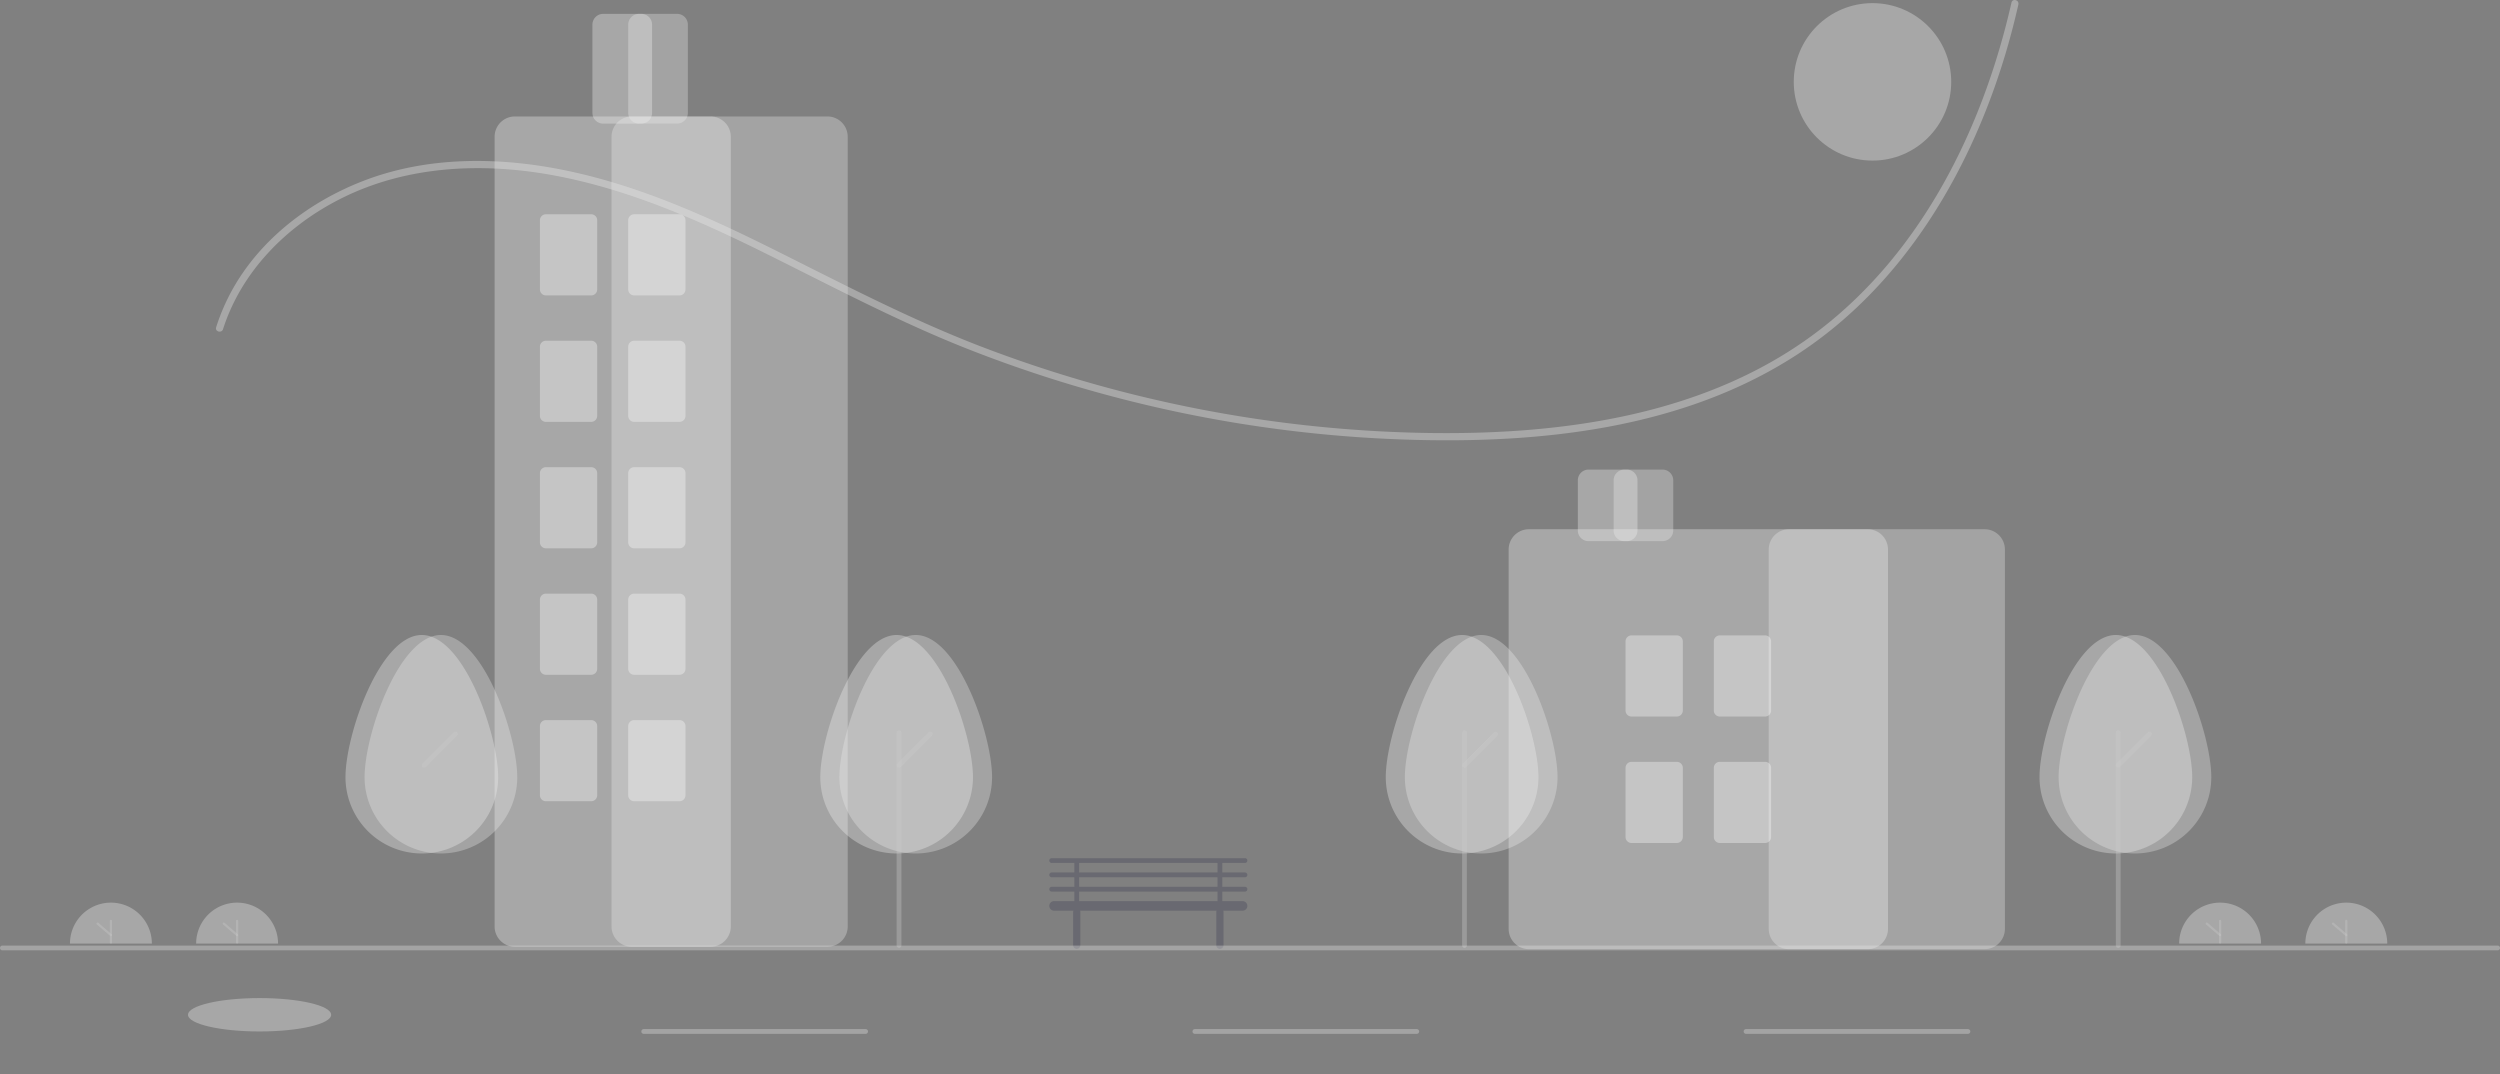 <?xml version="1.0" encoding="UTF-8" standalone="no"?>
<svg
   xmlns:dc="http://purl.org/dc/elements/1.1/"
   xmlns:cc="http://creativecommons.org/ns#"
   xmlns:rdf="http://www.w3.org/1999/02/22-rdf-syntax-ns#"
   xmlns:svg="http://www.w3.org/2000/svg"
   xmlns="http://www.w3.org/2000/svg"
   xmlns:sodipodi="http://sodipodi.sourceforge.net/DTD/sodipodi-0.dtd"
   xmlns:inkscape="http://www.inkscape.org/namespaces/inkscape"
   data-name="Layer 1"
   width="1047.795"
   height="450.309"
   viewBox="0 0 1047.795 450.309"
   version="1.1"
   id="svg336"
   sodipodi:docname="undraw_city_life_gnpr.svg"
   inkscape:version="0.92.3 (2405546, 2018-03-11)">
  <rect x="0" y="0" width="1047.795" height="450.309" fill="#808080" stroke="none"/>
  <defs
     id="defs340" />
  <sodipodi:namedview
     pagecolor="#ffffff"
     bordercolor="#666666"
     borderopacity="1"
     objecttolerance="10"
     gridtolerance="10"
     guidetolerance="10"
     inkscape:pageopacity="0"
     inkscape:pageshadow="2"
     inkscape:window-width="2560"
     inkscape:window-height="1387"
     id="namedview338"
     showgrid="false"
     inkscape:zoom="1.4954721"
     inkscape:cx="494.23166"
     inkscape:cy="180.0291"
     inkscape:window-x="0"
     inkscape:window-y="0"
     inkscape:window-maximized="1"
     inkscape:current-layer="svg336" />
  <path
     d="M105.422,619.665a17.165,17.165,0,0,1,34.331,0"
     transform="translate(-76.102 -224.191)"
     fill="#f2f2f2"
     id="path2"
     style="opacity:0.344" />
  <path
     d="M122.588,619.665a.464.464,0,0,1-.464-.464v-9.047a.464.464,0,1,1,.928,0v9.047A.464.464,0,0,1,122.588,619.665Z"
     transform="translate(-76.102 -224.191)"
     fill="#ccc"
     id="path4"
     style="opacity:0.344" />
  <path
     d="M122.587,616.557a.462.462,0,0,1-.302-.112l-5.567-4.778a.464.464,0,1,1,.604-.704l5.567,4.778a.464.464,0,0,1-.302.816Z"
     transform="translate(-76.102 -224.191)"
     fill="#ccc"
     id="path6"
     style="opacity:0.344" />
  <path
     d="M158.31,619.665a17.165,17.165,0,0,1,34.331,0"
     transform="translate(-76.102 -224.191)"
     fill="#f2f2f2"
     id="path8"
     style="opacity:0.344" />
  <path
     d="M175.475,619.665a.464.464,0,0,1-.464-.464v-9.047a.464.464,0,0,1,.928,0v9.047A.464.464,0,0,1,175.475,619.665Z"
     transform="translate(-76.102 -224.191)"
     fill="#ccc"
     id="path10"
     style="opacity:0.344" />
  <path
     d="M175.475,616.557a.462.462,0,0,1-.302-.112l-5.567-4.778a.464.464,0,1,1,.604-.704l5.567,4.778a.464.464,0,0,1-.302.816Z"
     transform="translate(-76.102 -224.191)"
     fill="#ccc"
     id="path12"
     style="opacity:0.344" />
  <circle
     cx="784.795"
     cy="34.309"
     r="33"
     fill="#f2f2f2"
     id="circle14"
     style="opacity:0.344" />
  <ellipse
     cx="108.795"
     cy="425.309"
     rx="30"
     ry="7"
     fill="#f2f2f2"
     id="ellipse16"
     style="opacity:0.344" />
  <path
     d="M169.583,362.153c7.868-24.569,27.08-43.622,49.864-54.955,27.033-13.446,58.097-14.968,87.449-9.735,31.686,5.649,61.3,18.672,89.966,32.884,28.117,13.94,55.78,28.66,85.021,40.18A550.375,550.375,0,0,0,664.829,408.423c56.431,1.883,116.767-4.301,165.085-36.018,44.273-29.062,72.444-77.006,87.117-126.982q2.818-9.597,5.01-19.359c.426-1.88-2.465-2.683-2.893-.798C907.312,277.454,882.074,329.033,838.95,362.3,792.309,398.28,731.096,406.598,673.813,405.646A547.717,547.717,0,0,1,488.481,369.882c-29.993-11.418-58.296-26.245-86.96-40.56-28.034-14-56.856-27.105-87.683-33.562-28.149-5.896-58.288-6.255-85.428,4.236-22.348,8.639-42.725,24.038-54.649,45.102a86.494,86.494,0,0,0-7.071,16.256c-.59,1.843,2.305,2.632,2.893.798Z"
     transform="translate(-76.102 -224.191)"
     fill="#f2f2f2"
     id="path18"
     style="opacity:0.344" />
  <path
     d="M597.886,591.87a1,1,0,0,0,0-2h-9.5v-4h9.5a1,1,0,0,0,0-2h-81a1,1,0,0,0,0,2h9.5v4h-9.5a1,1,0,0,0,0,2h9.5v4h-9.5a1,1,0,0,0,0,2h9.5v4h-8.5a2,2,0,0,0,0,4h8.092a1.491,1.491,0,0,0-.092.5v14a1.5,1.5,0,0,0,3,0v-14a1.491,1.491,0,0,0-.092-.5h57.184a1.491,1.491,0,0,0-.092.5v14a1.5,1.5,0,0,0,3,0v-14a1.491,1.491,0,0,0-.092-.5h8.092a2,2,0,0,0,0-4h-8.5v-4h9.5a1,1,0,0,0,0-2h-9.5v-4Zm-69.5-6h58v4h-58Zm58,16h-58v-4h58Zm0-6h-58v-4h58Z"
     transform="translate(-76.102 -224.191)"
     fill="#3f3d56"
     id="path20"
     style="opacity:0.344" />
  <path
     d="M292.898,549.898c0-17.661-14.327-59.57-32-59.57s-32,41.909-32,59.57a32,32,0,0,0,64,0Z"
     transform="translate(-76.102 -224.191)"
     fill="#e6e6e6"
     id="path22"
     style="opacity:0.344" />
  <path
     d="M284.898,549.898c0-17.661-14.327-59.57-32-59.57s-32,41.909-32,59.57a32,32,0,0,0,64,0Z"
     transform="translate(-76.102 -224.191)"
     fill="#f2f2f2"
     id="path24"
     style="opacity:0.344" />
  <path
     d="M253.898,545.922a1,1,0,0,1-.707-1.707l13.078-13.078a1.0 1,0,0,1,1.414,1.414l-13.078,13.078A.996.996,0,0,1,253.898,545.922Z"
     transform="translate(-76.102 -224.191)"
     fill="#ccc"
     id="path28"
     style="opacity:0.344" />
  <path
     d="M728.898,549.898c0-17.661-14.327-59.57-32-59.57s-32,41.909-32,59.57a32,32,0,0,0,64,0Z"
     transform="translate(-76.102 -224.191)"
     fill="#e6e6e6"
     id="path32"
     style="opacity:0.344" />
  <path
     d="M720.898,549.898c0-17.661-14.327-59.57-32-59.57s-32,41.909-32,59.57a32,32,0,0,0,64,0Z"
     transform="translate(-76.102 -224.191)"
     fill="#f2f2f2"
     id="path34"
     style="opacity:0.344" />
  <path
     d="M689.898,621.449a1,1,0,0,1-1-1V531.308a1,1,0,0,1,2,0v89.141A1,1,0,0,1,689.898,621.449Z"
     transform="translate(-76.102 -224.191)"
     fill="#ccc"
     id="path36"
     style="opacity:0.344" />
  <path
     d="M689.898,545.922a1,1,0,0,1-.707-1.707l13.078-13.078a1.0 1,0,0,1,1.414,1.414l-13.078,13.078A.996.996,0,0,1,689.898,545.922Z"
     transform="translate(-76.102 -224.191)"
     fill="#ccc"
     id="path38"
     style="opacity:0.344" />
  <path
     d="M359.898,276h-16a4.505,4.505,0,0,1-4.5-4.5v-37a4.505,4.505,0,0,1,4.5-4.5h16a4.505,4.505,0,0,1,4.5,4.5v37A4.505,4.505,0,0,1,359.898,276Z"
     transform="translate(-76.102 -224.191)"
     fill="#e6e6e6"
     id="path40"
     style="opacity:0.344" />
  <path
     d="M422.898,621h-82a8.51,8.51,0,0,1-8.5-8.5v-331a8.51,8.51,0,0,1,8.5-8.5h82a8.509,8.509,0,0,1,8.5,8.5v331A8.509,8.509,0,0,1,422.898,621Z"
     transform="translate(-76.102 -224.191)"
     fill="#e6e6e6"
     id="path42"
     style="opacity:0.344" />
  <path
     d="M373.898,621h-82a8.51,8.51,0,0,1-8.5-8.5v-331a8.51,8.51,0,0,1,8.5-8.5h82a8.51,8.51,0,0,1,8.5,8.5v331A8.51,8.51,0,0,1,373.898,621Z"
     transform="translate(-76.102 -224.191)"
     fill="#f2f2f2"
     id="path44"
     style="opacity:0.344" />
  <path
     d="M344.898,276h-16a4.505,4.505,0,0,1-4.5-4.5v-37a4.505,4.505,0,0,1,4.5-4.5h16a4.505,4.505,0,0,1,4.5,4.5v37A4.505,4.505,0,0,1,344.898,276Z"
     transform="translate(-76.102 -224.191)"
     fill="#f2f2f2"
     id="path46"
     style="opacity:0.344" />
  <path
     d="M323.898,348h-19a2.503,2.503,0,0,1-2.5-2.5v-29a2.503,2.503,0,0,1,2.5-2.5h19a2.503,2.503,0,0,1,2.5,2.5v29A2.503,2.503,0,0,1,323.898,348Z"
     transform="translate(-76.102 -224.191)"
     fill="#fff"
     id="path48"
     style="opacity:0.344" />
  <path
     d="M360.898,348h-19a2.503,2.503,0,0,1-2.5-2.5v-29a2.503,2.503,0,0,1,2.5-2.5h19a2.503,2.503,0,0,1,2.5,2.5v29A2.503,2.503,0,0,1,360.898,348Z"
     transform="translate(-76.102 -224.191)"
     fill="#fff"
     id="path50"
     style="opacity:0.344" />
  <path
     d="M323.898,401h-19a2.503,2.503,0,0,1-2.5-2.5v-29a2.503,2.503,0,0,1,2.5-2.5h19a2.503,2.503,0,0,1,2.5,2.5v29A2.503,2.503,0,0,1,323.898,401Z"
     transform="translate(-76.102 -224.191)"
     fill="#fff"
     id="path52"
     style="opacity:0.344" />
  <path
     d="M360.898,401h-19a2.503,2.503,0,0,1-2.5-2.5v-29a2.503,2.503,0,0,1,2.5-2.5h19a2.503,2.503,0,0,1,2.5,2.5v29A2.503,2.503,0,0,1,360.898,401Z"
     transform="translate(-76.102 -224.191)"
     fill="#fff"
     id="path54"
     style="opacity:0.344" />
  <path
     d="M323.898,454h-19a2.503,2.503,0,0,1-2.5-2.5v-29a2.503,2.503,0,0,1,2.5-2.5h19a2.503,2.503,0,0,1,2.5,2.5v29A2.503,2.503,0,0,1,323.898,454Z"
     transform="translate(-76.102 -224.191)"
     fill="#fff"
     id="path56"
     style="opacity:0.344" />
  <path
     d="M360.898,454h-19a2.503,2.503,0,0,1-2.5-2.5v-29a2.503,2.503,0,0,1,2.5-2.5h19a2.503,2.503,0,0,1,2.5,2.5v29A2.503,2.503,0,0,1,360.898,454Z"
     transform="translate(-76.102 -224.191)"
     fill="#fff"
     id="path58"
     style="opacity:0.344" />
  <path
     d="M323.898,507h-19a2.503,2.503,0,0,1-2.5-2.5v-29a2.503,2.503,0,0,1,2.5-2.5h19a2.503,2.503,0,0,1,2.5,2.5v29A2.503,2.503,0,0,1,323.898,507Z"
     transform="translate(-76.102 -224.191)"
     fill="#fff"
     id="path60"
     style="opacity:0.344" />
  <path
     d="M360.898,507h-19a2.503,2.503,0,0,1-2.5-2.5v-29a2.503,2.503,0,0,1,2.5-2.5h19a2.503,2.503,0,0,1,2.5,2.5v29A2.503,2.503,0,0,1,360.898,507Z"
     transform="translate(-76.102 -224.191)"
     fill="#fff"
     id="path62"
     style="opacity:0.344" />
  <path
     d="M323.898,560h-19a2.503,2.503,0,0,1-2.5-2.5v-29a2.503,2.503,0,0,1,2.5-2.5h19a2.503,2.503,0,0,1,2.5,2.5v29A2.503,2.503,0,0,1,323.898,560Z"
     transform="translate(-76.102 -224.191)"
     fill="#fff"
     id="path64"
     style="opacity:0.344" />
  <path
     d="M360.898,560h-19a2.503,2.503,0,0,1-2.5-2.5v-29a2.503,2.503,0,0,1,2.5-2.5h19a2.503,2.503,0,0,1,2.5,2.5v29A2.503,2.503,0,0,1,360.898,560Z"
     transform="translate(-76.102 -224.191)"
     fill="#fff"
     id="path66"
     style="opacity:0.344" />
  <path
     d="M772.898,451h-16a4.505,4.505,0,0,1-4.5-4.5v-21a4.505,4.505,0,0,1,4.5-4.5h16a4.505,4.505,0,0,1,4.5,4.5v21A4.505,4.505,0,0,1,772.898,451Z"
     transform="translate(-76.102 -224.191)"
     fill="#e6e6e6"
     id="path68"
     style="opacity:0.344" />
  <path
     d="M907.898,622h-82a8.51,8.51,0,0,1-8.5-8.5v-159a8.51,8.51,0,0,1,8.5-8.5h82a8.509,8.509,0,0,1,8.5,8.5v159A8.509,8.509,0,0,1,907.898,622Z"
     transform="translate(-76.102 -224.191)"
     fill="#e6e6e6"
     id="path70"
     style="opacity:0.344" />
  <path
     d="M858.898,622h-142a8.51,8.51,0,0,1-8.5-8.5v-159a8.51,8.51,0,0,1,8.5-8.5h142a8.509,8.509,0,0,1,8.5,8.5v159A8.509,8.509,0,0,1,858.898,622Z"
     transform="translate(-76.102 -224.191)"
     fill="#f2f2f2"
     id="path72"
     style="opacity:0.344" />
  <path
     d="M757.898,451h-16a4.505,4.505,0,0,1-4.5-4.5v-21a4.505,4.505,0,0,1,4.5-4.5h16a4.505,4.505,0,0,1,4.5,4.5v21A4.505,4.505,0,0,1,757.898,451Z"
     transform="translate(-76.102 -224.191)"
     fill="#f2f2f2"
     id="path74"
     style="opacity:0.344" />
  <path
     d="M778.898,524.5h-19a2.503,2.503,0,0,1-2.5-2.5V493a2.503,2.503,0,0,1,2.5-2.5h19a2.503,2.503,0,0,1,2.5,2.5v29A2.503,2.503,0,0,1,778.898,524.5Z"
     transform="translate(-76.102 -224.191)"
     fill="#fff"
     id="path76"
     style="opacity:0.344" />
  <path
     d="M815.898,524.5h-19a2.503,2.503,0,0,1-2.5-2.5V493a2.503,2.503,0,0,1,2.5-2.5h19a2.503,2.503,0,0,1,2.5,2.5v29A2.503,2.503,0,0,1,815.898,524.5Z"
     transform="translate(-76.102 -224.191)"
     fill="#fff"
     id="path78"
     style="opacity:0.344" />
  <path
     d="M778.898,577.5h-19a2.503,2.503,0,0,1-2.5-2.5V546a2.503,2.503,0,0,1,2.5-2.5h19a2.503,2.503,0,0,1,2.5,2.5v29A2.503,2.503,0,0,1,778.898,577.5Z"
     transform="translate(-76.102 -224.191)"
     fill="#fff"
     id="path80"
     style="opacity:0.344" />
  <path
     d="M815.898,577.5h-19a2.503,2.503,0,0,1-2.5-2.5V546a2.503,2.503,0,0,1,2.5-2.5h19a2.503,2.503,0,0,1,2.5,2.5v29A2.503,2.503,0,0,1,815.898,577.5Z"
     transform="translate(-76.102 -224.191)"
     fill="#fff"
     id="path82"
     style="opacity:0.344" />
  <path
     d="M1122.898,622.5H77.102a1,1,0,1,1,0-2H1122.898a1,1,0,0,1,0,2Z"
     transform="translate(-76.102 -224.191)"
     fill="#e6e6e6"
     id="path84"
     style="opacity:0.344" />
  <path
     d="M438.898,657.5h-93a1,1,0,0,1,0-2h93a1,1,0,1,1,0,2Z"
     transform="translate(-76.102 -224.191)"
     fill="#e6e6e6"
     id="path86"
     style="opacity:0.344" />
  <path
     d="M669.898,657.5h-93a1,1,0,0,1,0-2h93a1,1,0,1,1,0,2Z"
     transform="translate(-76.102 -224.191)"
     fill="#e6e6e6"
     id="path88"
     style="opacity:0.344" />
  <path
     d="M900.898,657.5h-93a1,1,0,0,1,0-2h93a1,1,0,1,1,0,2Z"
     transform="translate(-76.102 -224.191)"
     fill="#e6e6e6"
     id="path90"
     style="opacity:0.344" />
  <path
     d="M491.898,549.898c0-17.661-14.327-59.57-32-59.57s-32,41.909-32,59.57a32,32,0,0,0,64,0Z"
     transform="translate(-76.102 -224.191)"
     fill="#e6e6e6"
     id="path92"
     style="opacity:0.344" />
  <path
     d="M483.898,549.898c0-17.661-14.327-59.57-32-59.57s-32,41.909-32,59.57a32,32,0,0,0,64,0Z"
     transform="translate(-76.102 -224.191)"
     fill="#f2f2f2"
     id="path94"
     style="opacity:0.344" />
  <path
     d="M452.898,621.449a1,1,0,0,1-1-1V531.308a1,1,0,0,1,2,0v89.141A1,1,0,0,1,452.898,621.449Z"
     transform="translate(-76.102 -224.191)"
     fill="#ccc"
     id="path96"
     style="opacity:0.344" />
  <path
     d="M452.898,545.922a1,1,0,0,1-.707-1.707l13.078-13.078a1.0 1,0,0,1,1.414,1.414l-13.078,13.078A.996.996,0,0,1,452.898,545.922Z"
     transform="translate(-76.102 -224.191)"
     fill="#ccc"
     id="path98"
     style="opacity:0.344" />
  <path
     d="M1002.898,549.898c0-17.661-14.327-59.57-32-59.57s-32,41.909-32,59.57a32,32,0,0,0,64,0Z"
     transform="translate(-76.102 -224.191)"
     fill="#e6e6e6"
     id="path100"
     style="opacity:0.344" />
  <path
     d="M994.898,549.898c0-17.661-14.327-59.57-32-59.57s-32,41.909-32,59.57a32,32,0,0,0,64,0Z"
     transform="translate(-76.102 -224.191)"
     fill="#f2f2f2"
     id="path102"
     style="opacity:0.344" />
  <path
     d="M963.898,621.449a1,1,0,0,1-1-1V531.308a1,1,0,0,1,2,0v89.141A1,1,0,0,1,963.898,621.449Z"
     transform="translate(-76.102 -224.191)"
     fill="#ccc"
     id="path104"
     style="opacity:0.344" />
  <path
     d="M963.898,545.922a1,1,0,0,1-.707-1.707l13.078-13.078a1.0 1,0,0,1,1.414,1.414l-13.078,13.078A.996.996,0,0,1,963.898,545.922Z"
     transform="translate(-76.102 -224.191)"
     fill="#ccc"
     id="path106"
     style="opacity:0.344" />
  <path
     d="M989.422,619.665a17.165,17.165,0,0,1,34.331,0"
     transform="translate(-76.102 -224.191)"
     fill="#f2f2f2"
     id="path324"
     style="opacity:0.344" />
  <path
     d="M1006.588,619.665a.464.464,0,0,1-.464-.464v-9.047a.464.464,0,0,1,.928,0v9.047A.464.464,0,0,1,1006.588,619.665Z"
     transform="translate(-76.102 -224.191)"
     fill="#ccc"
     id="path326"
     style="opacity:0.344" />
  <path
     d="M1006.587,616.557a.462.462,0,0,1-.302-.112l-5.567-4.778a.464.464,0,1,1,.604-.704l5.567,4.778a.464.464,0,0,1-.302.816Z"
     transform="translate(-76.102 -224.191)"
     fill="#ccc"
     id="path328"
     style="opacity:0.344" />
  <path
     d="M1042.31,619.665a17.165,17.165,0,0,1,34.331,0"
     transform="translate(-76.102 -224.191)"
     fill="#f2f2f2"
     id="path330"
     style="opacity:0.344" />
  <path
     d="M1059.475,619.665a.464.464,0,0,1-.464-.464v-9.047a.464.464,0,0,1,.928,0v9.047A.464.464,0,0,1,1059.475,619.665Z"
     transform="translate(-76.102 -224.191)"
     fill="#ccc"
     id="path332"
     style="opacity:0.344" />
  <path
     d="M1059.475,616.557a.462.462,0,0,1-.302-.112l-5.567-4.778a.464.464,0,1,1,.604-.704l5.567,4.778a.464.464,0,0,1-.302.816Z"
     transform="translate(-76.102 -224.191)"
     fill="#ccc"
     id="path334"
     style="opacity:0.344" />
</svg>
